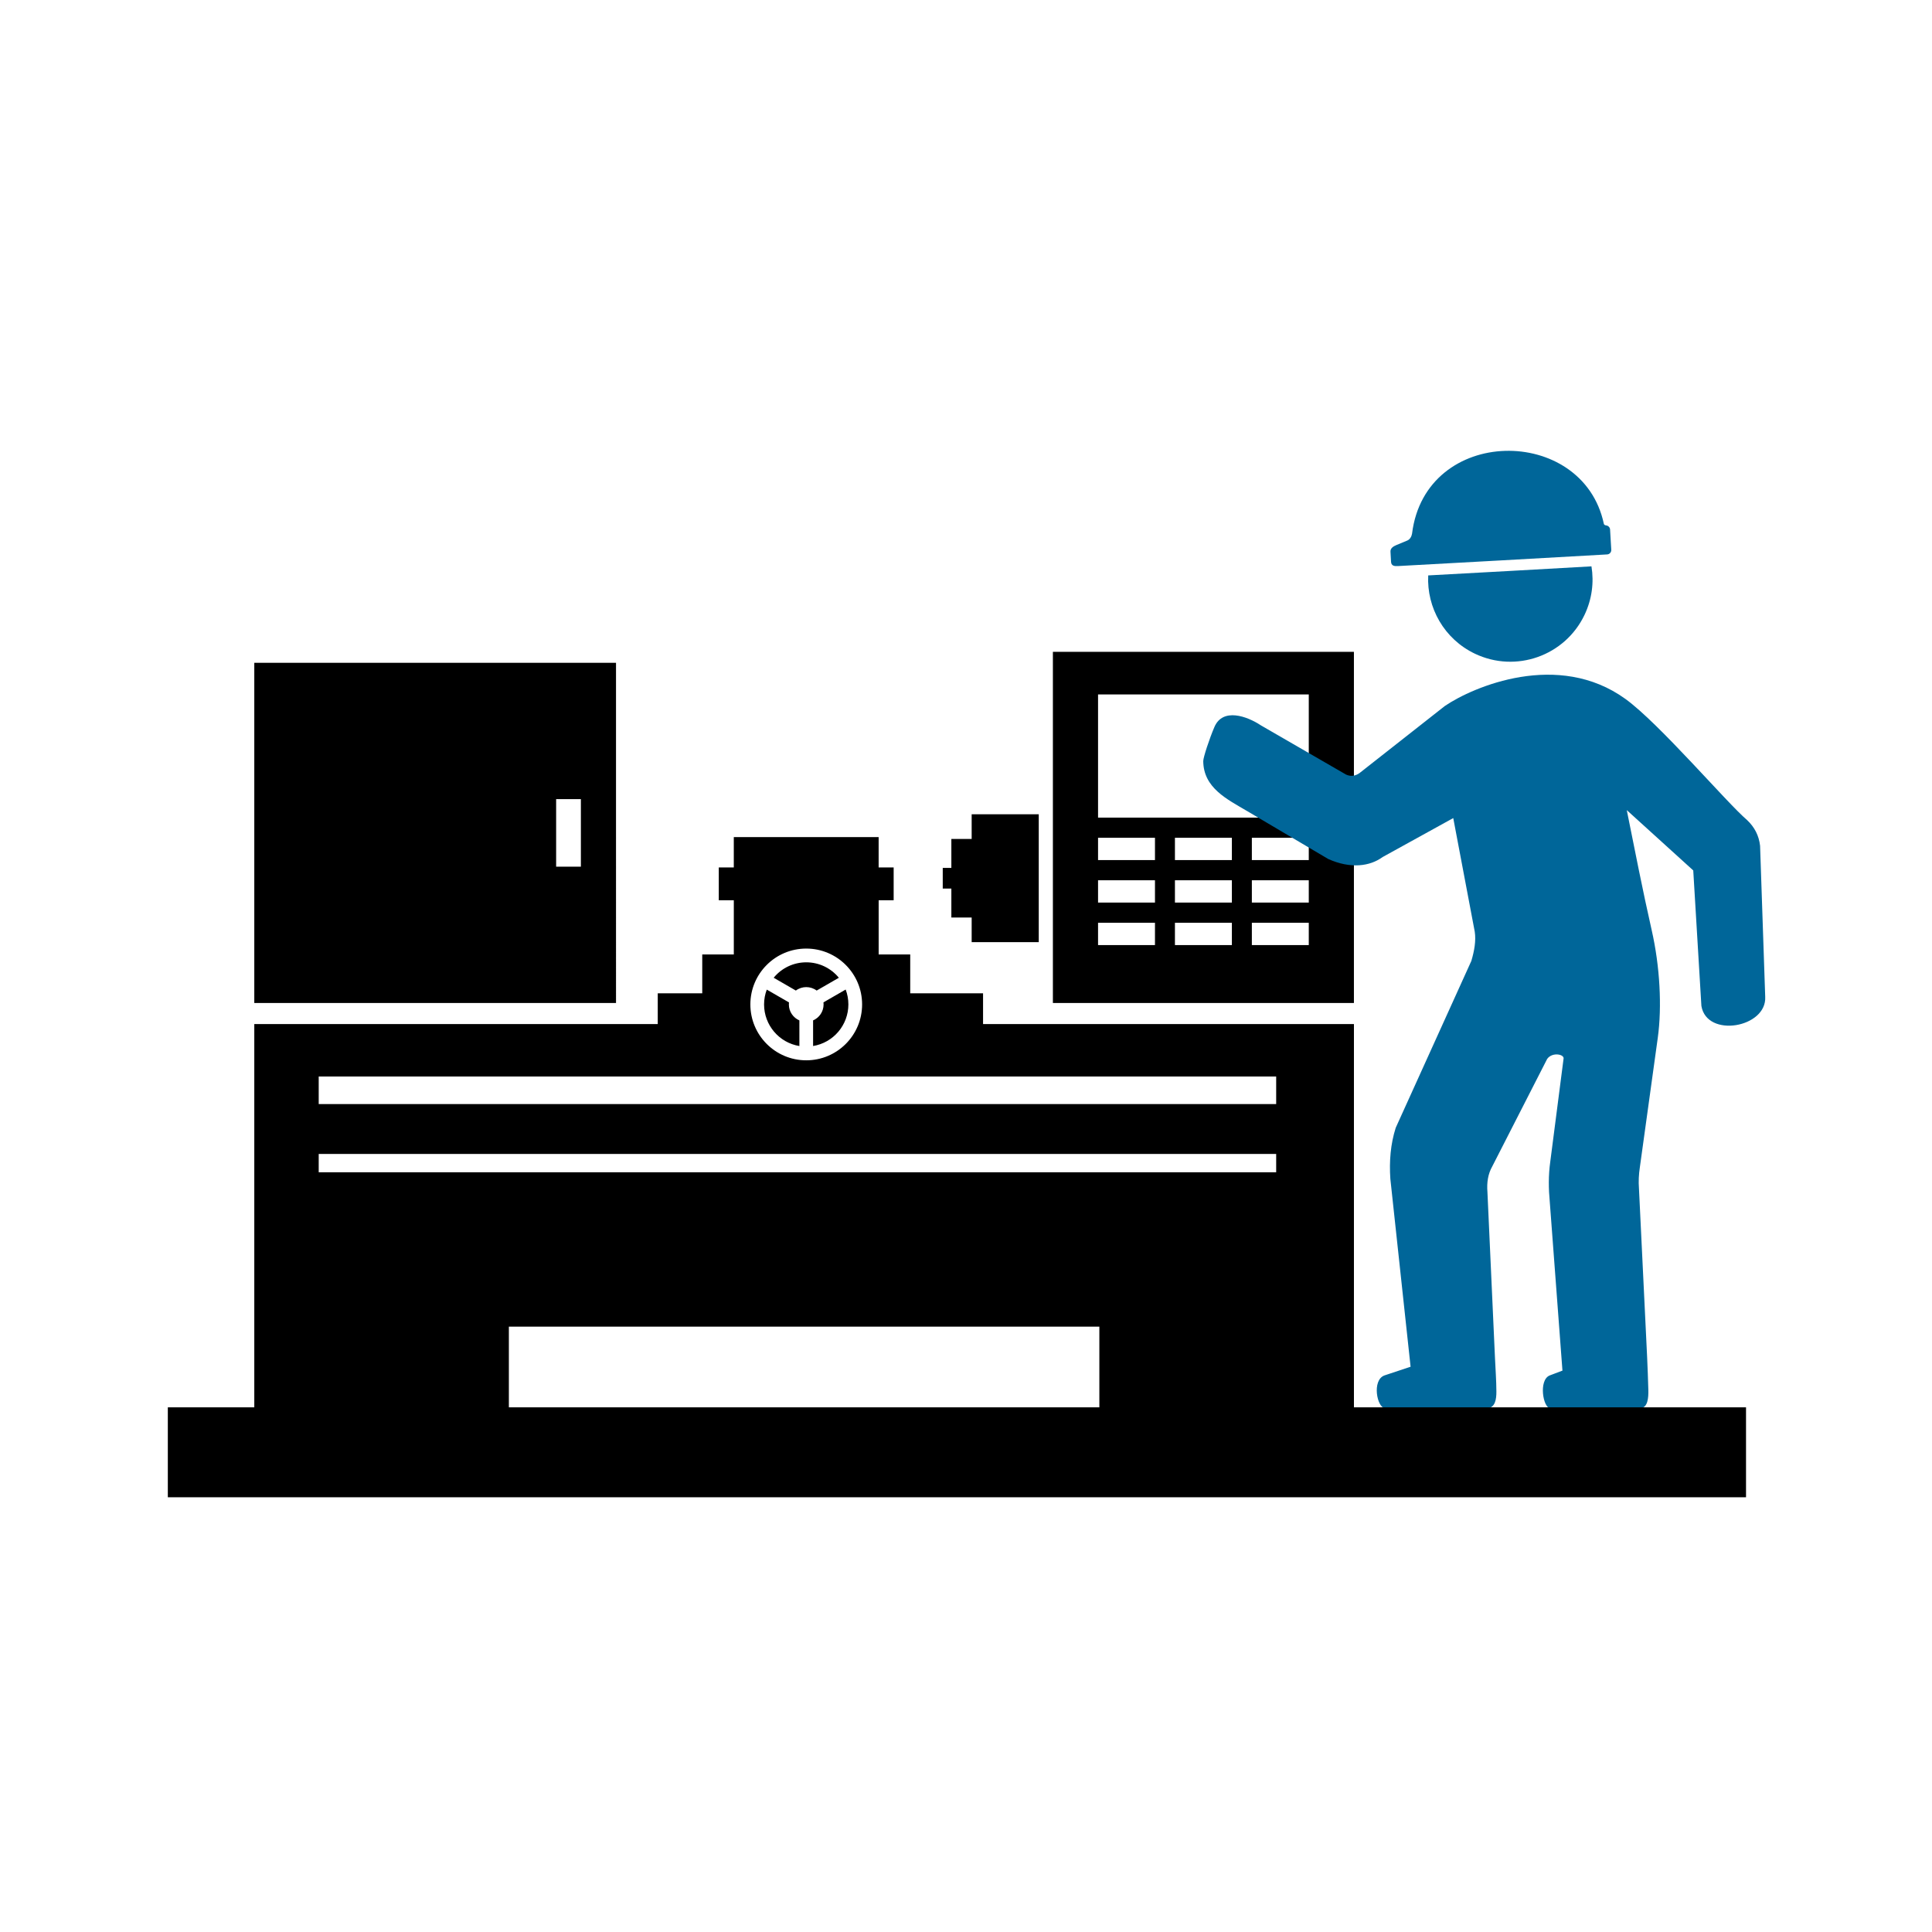 <?xml version="1.0" encoding="utf-8"?>
<!-- Generator: Adobe Illustrator 16.0.0, SVG Export Plug-In . SVG Version: 6.00 Build 0)  -->
<!DOCTYPE svg PUBLIC "-//W3C//DTD SVG 1.1//EN" "http://www.w3.org/Graphics/SVG/1.1/DTD/svg11.dtd">
<svg version="1.1" id="Слой_1" xmlns="http://www.w3.org/2000/svg" xmlns:xlink="http://www.w3.org/1999/xlink" x="0px" y="0px"
	 width="99.21px" height="99.21px" viewBox="0 0 99.21 99.21" enable-background="new 0 0 99.21 99.21" xml:space="preserve">
<path fill-rule="evenodd" clip-rule="evenodd" d="M13.058,51.504h18.575V34.035H13.058V51.504L13.058,51.504z M54.067,51.504h15.458
	V33.472H54.067V51.504L54.067,51.504z M56.386,41.986v-6.327h10.821v6.327H56.386L56.386,41.986z M56.386,43.021h2.923v1.145h-2.923
	V43.021L56.386,43.021z M60.334,43.021h2.924v1.145h-2.924V43.021L60.334,43.021z M64.284,43.021h2.923v1.145h-2.923V43.021
	L64.284,43.021z M56.386,45.203h2.923v1.145h-2.923V45.203L56.386,45.203z M60.334,45.203h2.924v1.145h-2.924V45.203L60.334,45.203z
	 M64.284,45.203h2.923v1.145h-2.923V45.203L64.284,45.203z M56.386,47.385h2.923v1.145h-2.923V47.385L56.386,47.385z M60.334,47.385
	h2.924v1.145h-2.924V47.385L60.334,47.385z M64.284,47.385h2.923v1.145h-2.923V47.385L64.284,47.385z M49.896,48.379h3.445v-6.565
	h-3.445v1.266h-1.043v1.488h-0.442v1.06h0.442v1.487h1.043V48.379L49.896,48.379z M13.058,72.533V52.587h20.718v-1.581h2.285v-1.994
	h1.621v-2.784H36.91v-1.684h0.771v-1.102v-0.457h7.438v0.457v1.102h0.771v1.684H45.12v2.784h1.621v1.994h3.74v1.581h19.045v19.946
	H56.453v-4.408H26.131v4.408H13.058L13.058,72.533z M16.366,55.28v1.414h49.167V55.28H16.366L16.366,55.28z M28.558,41.037h1.271
	v3.466h-1.271V41.037L28.558,41.037z M16.366,59.256v0.943h49.167v-0.943H16.366L16.366,59.256z M41.401,48.71
	c-1.584,0-2.869,1.284-2.869,2.869c0,1.584,1.284,2.869,2.869,2.869c1.585,0,2.869-1.285,2.869-2.869
	C44.27,49.995,42.986,48.71,41.401,48.71L41.401,48.71z M41.753,52.398v1.316c1.043-0.171,1.812-1.077,1.812-2.136
	c0-0.269-0.049-0.526-0.139-0.764l-1.14,0.658c0.004,0.035,0.006,0.07,0.006,0.105C42.292,51.946,42.07,52.262,41.753,52.398
	L41.753,52.398z M41.049,53.715v-1.316c-0.317-0.137-0.54-0.452-0.54-0.819c0-0.035,0.002-0.07,0.006-0.105l-1.14-0.658
	c-0.09,0.237-0.139,0.495-0.139,0.763C39.236,52.638,40.005,53.544,41.049,53.715L41.049,53.715z M41.936,50.866l1.14-0.657
	c-0.412-0.503-1.023-0.793-1.674-0.793s-1.262,0.291-1.673,0.792l1.139,0.658C41.182,50.63,41.621,50.63,41.936,50.866z"/>
<path fill-rule="evenodd" clip-rule="evenodd" fill="#006699" d="M73.34,29.548c-0.082,1.65,0.815,3.266,2.399,4.021
	c2.104,1.003,4.624,0.111,5.627-1.993c0.385-0.806,0.491-1.673,0.357-2.493C78.929,29.244,76.134,29.395,73.34,29.548L73.34,29.548z
	"/>
<path fill-rule="evenodd" clip-rule="evenodd" fill="#006699" d="M64.745,37.246l4.376,2.529c0.232,0.105,0.461,0.084,0.686-0.073
	l4.389-3.45c1.461-0.993,5.823-2.857,9.273-0.359c1.749,1.267,5.19,5.317,6.246,6.219c0.384,0.362,0.609,0.8,0.667,1.321
	l0.263,7.752c0.088,1.589-2.998,2.136-3.277,0.471l-0.418-6.959L83.536,41.6c0.417,2.069,0.817,4.124,1.283,6.179
	c0.418,1.842,0.53,3.913,0.31,5.509l-0.922,6.66c-0.053,0.356-0.074,0.716-0.045,1.082l0.42,8.672
	c0.026,0.551,0.045,1.103,0.061,1.659c0.012,0.429-0.029,0.901-0.383,0.954h-4.658c-0.366-0.024-0.602-1.433-0.033-1.681
	l0.664-0.251l-0.651-8.673c-0.062-0.654-0.076-1.33,0.026-2.058l0.68-5.271c0.07-0.244-0.578-0.375-0.84-0.003l-2.816,5.512
	c-0.221,0.388-0.291,0.833-0.251,1.321l0.388,8.527c0.024,0.562,0.07,1.144,0.072,1.72c0.003,0.399-0.065,0.807-0.436,0.855h-5.282
	c-0.415-0.024-0.683-1.433-0.038-1.681l1.35-0.449l-1.039-9.646c-0.062-0.909,0.01-1.789,0.276-2.625l3.883-8.567
	c0.156-0.526,0.245-1.035,0.175-1.501l-1.104-5.835l-3.627,2.001c-0.66,0.483-1.652,0.61-2.79,0.102l-4.152-2.454
	c-1.04-0.614-2.259-1.195-2.269-2.576c0-0.187,0.314-1.147,0.574-1.751C62.79,36.331,64.035,36.774,64.745,37.246L64.745,37.246z"/>
<path fill-rule="evenodd" clip-rule="evenodd" fill="#006699" d="M71.785,29.068c-0.188,0.01-0.345-0.008-0.354-0.229l-0.028-0.507
	c-0.011-0.18,0.143-0.276,0.31-0.346l0.555-0.23c0.136-0.058,0.219-0.21,0.242-0.351c0.688-5.568,8.769-5.604,9.849-0.506
	c0.013,0.049,0.057,0.074,0.123,0.082c0.105,0.014,0.19,0.1,0.197,0.209l0.061,1.043c0.007,0.124-0.087,0.23-0.211,0.237
	C78.947,28.679,75.365,28.869,71.785,29.068z"/>
<rect x="8.618" y="72.268" fill-rule="evenodd" clip-rule="evenodd" width="81.042" height="4.618"/>
</svg>
